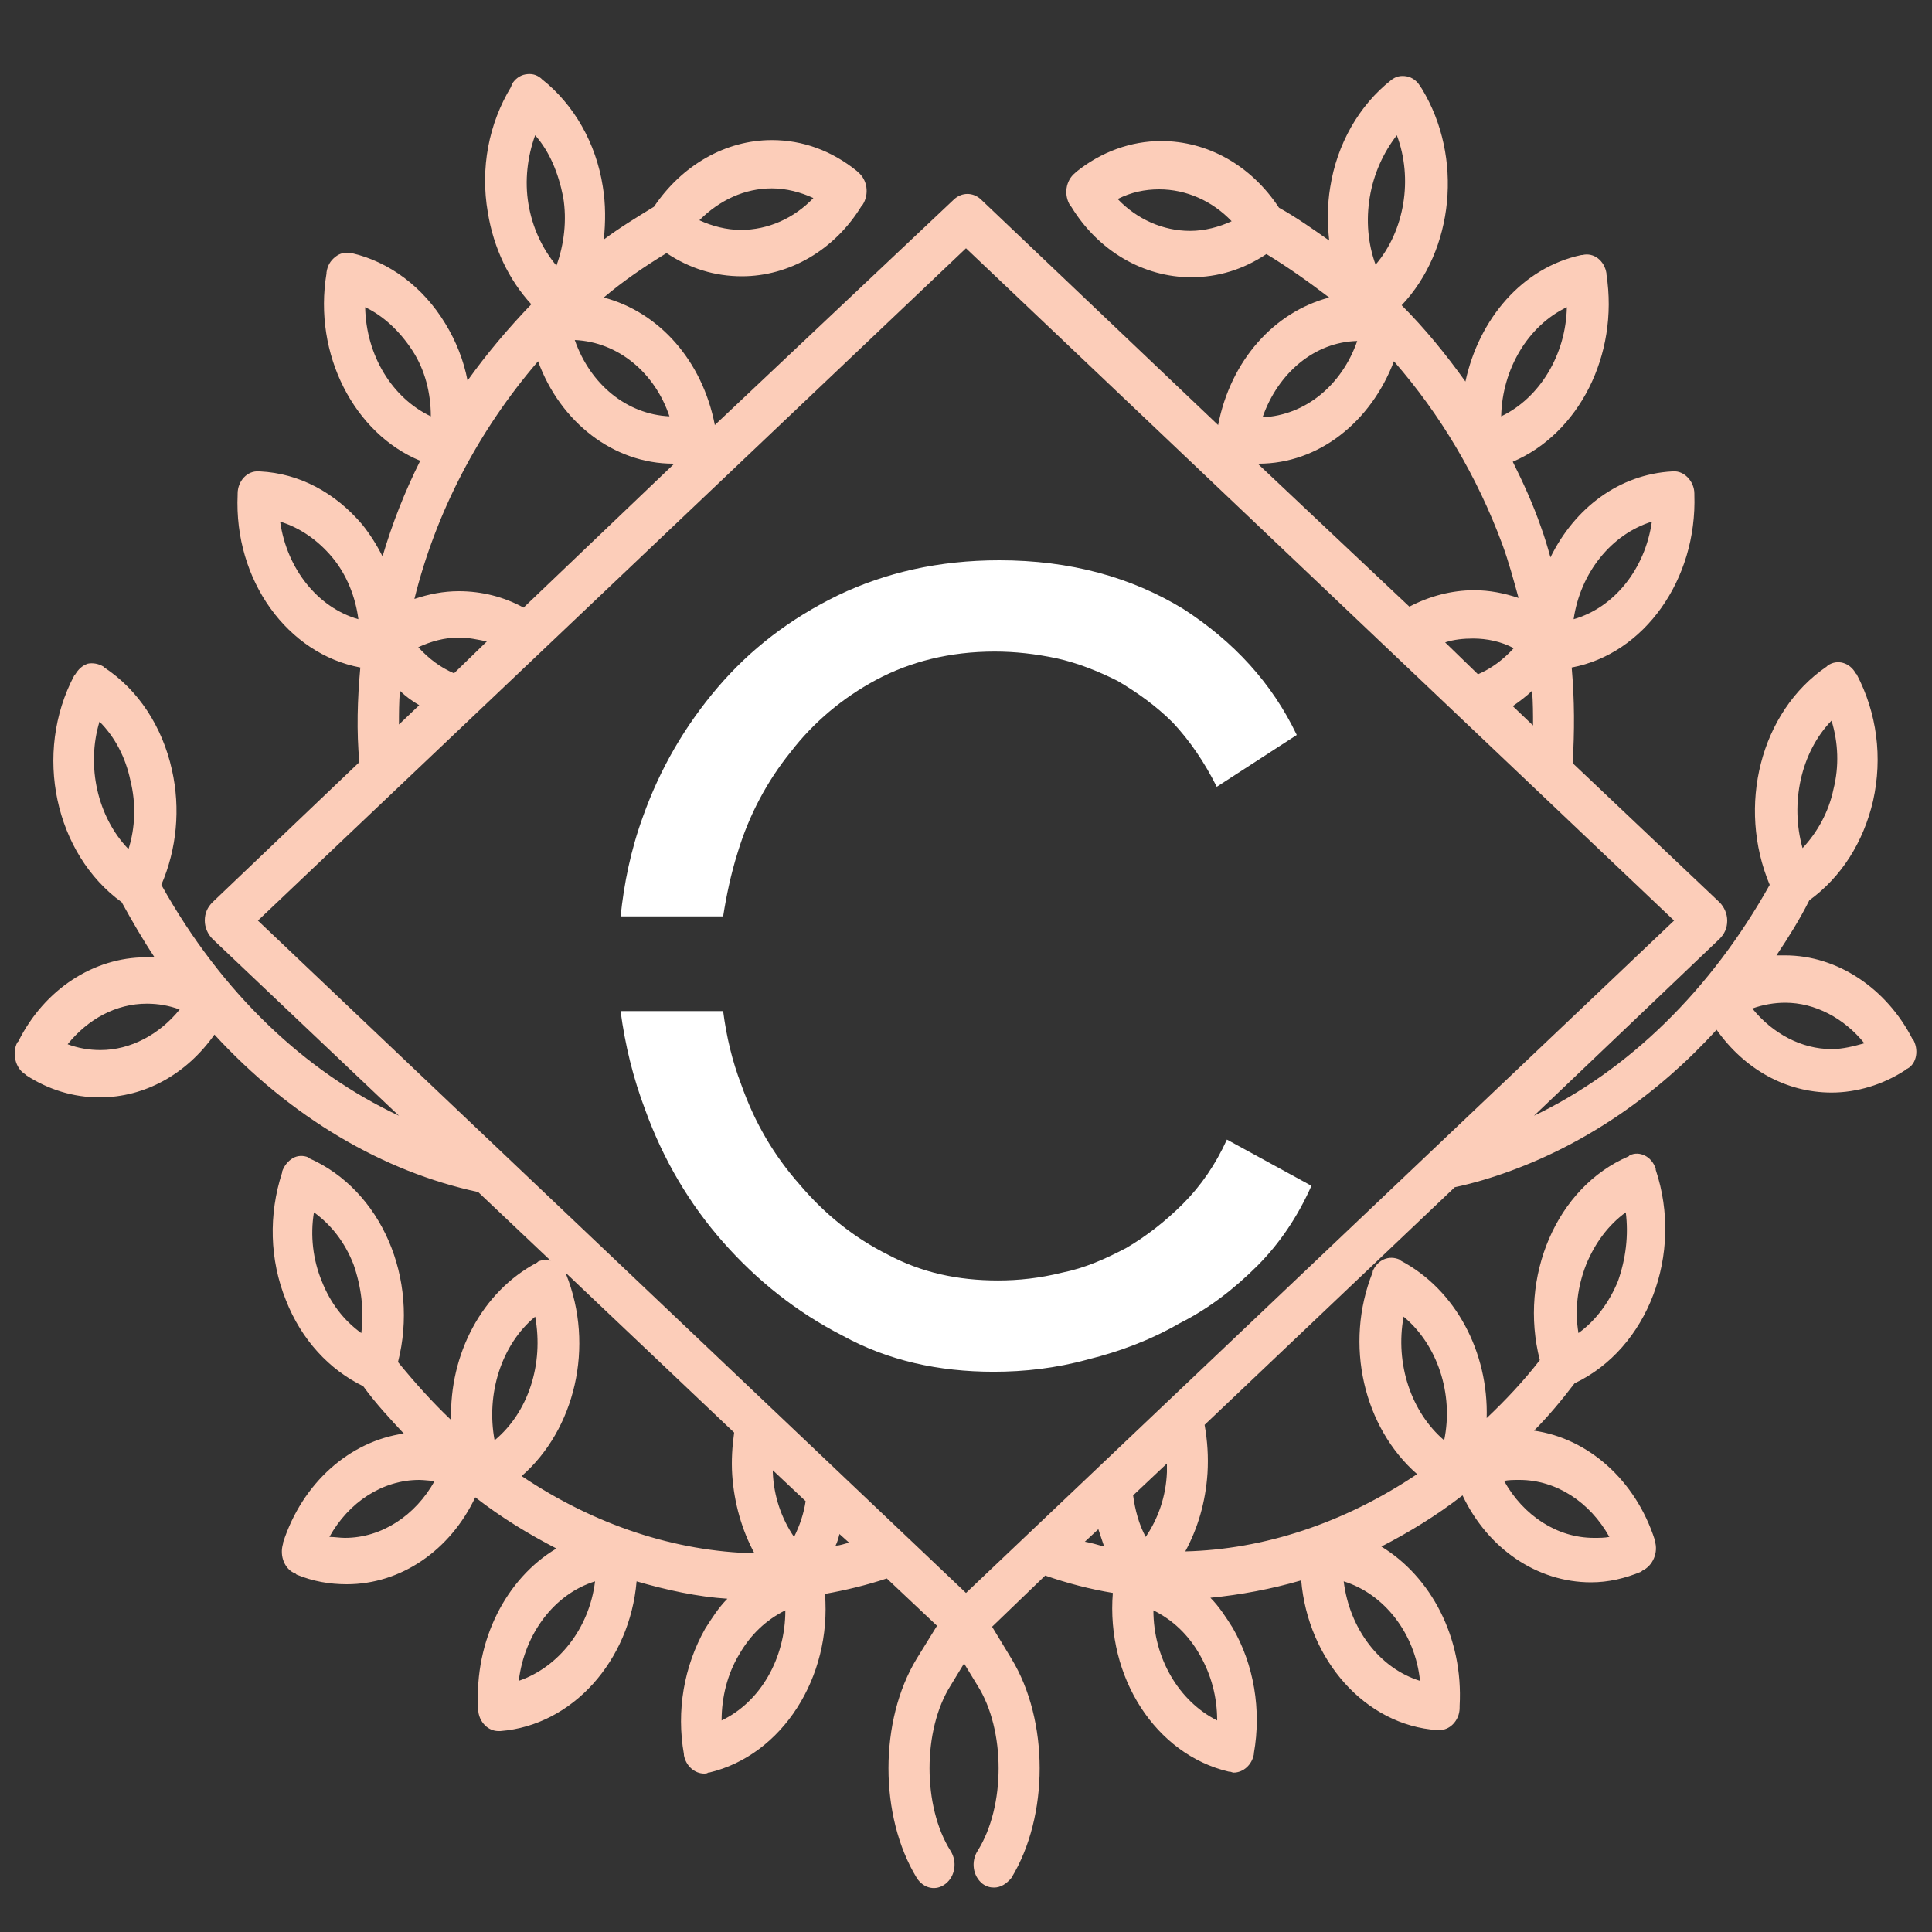 <?xml version="1.0" encoding="utf-8"?>
<!-- Generator: Adobe Illustrator 21.1.0, SVG Export Plug-In . SVG Version: 6.00 Build 0)  -->
<svg xmlns="http://www.w3.org/2000/svg" xmlns:xlink="http://www.w3.org/1999/xlink" version="1.1" id="Layer_1" x="0px" y="0px" viewBox="0 0 200 200" enable-background="new 0 0 200 200" xml:space="preserve">
<rect x="0" y="0" width="200" height="200" fill="#333333" stroke="none"/>
<path fill="#fccdb9" d="M198.1,107.7l-0.1-0.1c-2.7-5.3-7.8-8.7-13.2-8.7c-0.3,0-0.6,0-0.9,0c1.2-1.8,2.4-3.7,3.4-5.7  c3.3-2.4,5.6-6,6.6-10.3c1-4.5,0.4-9.1-1.7-13.1l-0.1-0.1c-0.6-1.1-1.9-1.5-2.9-0.8l-0.1,0.1c-6.9,4.7-9.3,14.5-5.9,22.6  c-6.1,10.9-14.6,19.2-24.4,23.9L178,97.2c0.5-0.5,0.8-1.1,0.8-1.9c0-0.7-0.3-1.4-0.8-1.9L162.8,79c0.2-3.3,0.2-6.5-0.1-9.9  c7.5-1.4,13-9.1,12.7-17.9v-0.1c0-1.3-1.1-2.4-2.2-2.3h-0.1c-5.5,0.3-10.1,3.8-12.6,8.9c-0.3-1.1-0.6-2.1-1-3.2  c-0.8-2.3-1.8-4.5-2.9-6.7c6.8-2.9,11-11,9.7-19.4l0-0.1c-0.2-1.3-1.3-2.2-2.5-1.9l-0.1,0c-6.1,1.3-10.6,6.6-12,13.1  c-2-2.8-4.2-5.5-6.6-7.9c5.4-5.7,6.4-15.3,2.1-22.4L147,8.9c-0.3-0.5-0.8-0.9-1.4-1c-0.6-0.1-1.1,0-1.6,0.4L144,8.3  c-3.3,2.6-5.6,6.6-6.3,11.1c-0.3,1.8-0.3,3.7-0.1,5.5c-1.7-1.2-3.4-2.4-5.2-3.4c-2.9-4.4-7.4-6.9-12.2-6.9c-3.1,0-6.2,1.1-8.8,3.2  l-0.1,0.1c-1,0.8-1.2,2.3-0.5,3.4l0.1,0.1c2.8,4.6,7.5,7.3,12.4,7.3c2.8,0,5.4-0.8,7.8-2.4c2.3,1.4,4.4,2.9,6.5,4.5  c-5.7,1.5-10.2,6.5-11.5,13.2l-24.6-23.4c-0.8-0.7-1.9-0.7-2.7,0L74,44c-1.3-6.7-5.8-11.7-11.5-13.2c2-1.7,4.2-3.2,6.5-4.6  c2.4,1.6,5,2.4,7.8,2.4l0,0c4.9,0,9.6-2.7,12.4-7.3l0.1-0.1c0.7-1.1,0.5-2.6-0.5-3.4l-0.1-0.1c-2.6-2.1-5.6-3.2-8.8-3.2  c-4.8,0-9.3,2.6-12.2,6.9c-1.8,1.1-3.6,2.2-5.2,3.4c0.2-1.8,0.2-3.7-0.1-5.5c-0.7-4.5-3-8.5-6.3-11.1l-0.1-0.1  c-0.5-0.4-1-0.5-1.6-0.4c-0.6,0.1-1.1,0.5-1.4,1L52.9,9c-2.3,3.8-3.2,8.4-2.4,13c0.6,3.7,2.2,7,4.5,9.5c-2.4,2.5-4.6,5.1-6.6,7.9  c-0.4-2.1-1.2-4.1-2.3-5.9c-2.3-3.8-5.8-6.4-9.7-7.3l-0.1,0c-0.6-0.1-1.1,0-1.6,0.4c-0.5,0.4-0.8,0.9-0.9,1.6l0,0.1  c-1.4,8.4,2.9,16.6,9.7,19.4c-1.6,3.2-2.9,6.5-3.9,9.9c-0.6-1.2-1.3-2.3-2.1-3.3C34.7,51,31,49,26.9,48.8h-0.1  c-1.2-0.1-2.2,1-2.2,2.3v0.1c-0.4,8.9,5.2,16.5,12.7,17.9c-0.3,3.3-0.4,6.6-0.1,9.8L22,93.4c-0.5,0.5-0.8,1.1-0.8,1.9  c0,0.7,0.3,1.4,0.8,1.9l19.3,18.3c-9.6-4.5-18.3-12.6-24.6-23.9c1.6-3.7,2-7.9,1.1-11.9c-1-4.5-3.5-8.3-7-10.6l-0.1-0.1  c-0.5-0.3-1.1-0.4-1.6-0.3c-0.6,0.2-1,0.6-1.3,1.1l-0.1,0.1c-4.3,8.1-2,18.5,4.9,23.5c1.1,2,2.2,3.9,3.4,5.7c-0.3,0-0.6,0-0.9,0  c-5.4,0-10.5,3.3-13.2,8.7l-0.1,0.1c-0.6,1.1-0.2,2.7,0.8,3.3l0.1,0.1c2.3,1.5,4.9,2.3,7.6,2.3l0,0c4.7,0,9-2.4,11.9-6.5  c7.9,8.6,17.5,14.2,27.3,16.3l7.5,7.1c-0.4-0.1-0.9-0.1-1.3,0.1l-0.1,0.1c-5.7,3-9.1,9.5-8.9,16.3c-1.9-1.8-3.7-3.8-5.5-6  c2.2-8.6-1.7-17.8-9.2-21.1l-0.1-0.1c-0.5-0.2-1.1-0.2-1.6,0.1c-0.5,0.3-0.9,0.8-1.1,1.4l0,0.1c-1.4,4.3-1.3,9,0.4,13.2  c1.6,4.1,4.5,7.2,8,8.9c1.3,1.8,2.8,3.4,4.2,4.9c-5.6,0.8-10.5,5.1-12.5,11.3l0,0.1c-0.4,1.3,0.2,2.7,1.3,3.1l0.1,0.1  c1.7,0.7,3.4,1,5.2,1l0,0c5.6,0,10.7-3.5,13.3-9c2.7,2.1,5.5,3.8,8.4,5.3c-5.2,3.1-8.5,9.5-8.1,16.5v0.1c0,0.7,0.3,1.3,0.7,1.7  c0.4,0.4,0.9,0.6,1.4,0.6c0,0,0.1,0,0.1,0h0.1c7.5-0.6,13.4-7.3,14.1-15.5c3.1,0.9,6.3,1.6,9.4,1.8c-0.9,0.9-1.6,2-2.3,3.1  c-2.2,3.9-3,8.5-2.2,13l0,0.1c0.2,1.1,1.1,1.9,2.1,1.9c0.1,0,0.3,0,0.4-0.1l0.1,0c7.6-1.8,12.7-9.9,12-18.5c2.2-0.4,4.3-0.9,6.4-1.6  l5.2,4.9l-2.1,3.4c-3.9,6.4-3.9,16.3,0,22.7c0.7,1.1,2,1.4,3,0.6c1-0.8,1.2-2.3,0.5-3.4c-2.9-4.6-2.9-12.5,0-17.1l1.4-2.3l1.4,2.3  c2.9,4.6,2.9,12.5,0,17.1c-0.7,1.1-0.5,2.6,0.5,3.4c0.4,0.3,0.8,0.4,1.2,0.4c0.7,0,1.3-0.4,1.8-1c3.9-6.4,3.9-16.3,0-22.7l-2-3.3  l5.5-5.3c2.3,0.8,4.6,1.4,7,1.8c-0.7,8.7,4.4,16.7,12,18.5l0.1,0c0.1,0,0.3,0.1,0.4,0.1c1,0,1.9-0.8,2.1-1.9l0-0.1  c0.8-4.5,0-9.2-2.2-13c-0.7-1.1-1.4-2.2-2.3-3.1c3.1-0.3,6.3-0.9,9.4-1.8c0.7,8.2,6.6,15,14.1,15.5h0.1c0,0,0.1,0,0.1,0  c0.5,0,1-0.2,1.4-0.6c0.4-0.4,0.7-1,0.7-1.7v-0.2c0.4-7.1-3-13.4-8.1-16.5c2.9-1.5,5.7-3.2,8.4-5.3c2.6,5.5,7.7,9,13.3,9  c1.8,0,3.5-0.4,5.2-1.1l0.1-0.1c1.1-0.5,1.7-1.9,1.3-3.1l0-0.1c-2-6.2-6.9-10.5-12.5-11.3c1.5-1.5,2.9-3.2,4.2-4.9  c7.6-3.6,11.3-13.4,8.4-22.1l0-0.1c-0.4-1.3-1.7-1.9-2.7-1.4l-0.1,0.1c-7.5,3.2-11.4,12.5-9.2,21.1c-1.7,2.2-3.6,4.2-5.5,6  c0.2-6.8-3.2-13.3-8.9-16.3l-0.1-0.1c-1.1-0.5-2.3,0-2.8,1.2l0,0.1c-3,7.5-0.9,16.1,4.6,20.9c-7.6,5.1-15.9,7.8-24,8  c1.3-2.4,2.1-5.1,2.3-8.1c0.1-1.7,0-3.3-0.3-5l25.9-24.6c1.9-0.4,3.9-1,5.8-1.7c7.9-2.9,15.2-7.9,21.3-14.6  c2.9,4.1,7.2,6.5,11.9,6.5c2.6,0,5.3-0.8,7.6-2.3l0.1-0.1C198.3,110.3,198.7,108.9,198.1,107.7z M189.6,74.6  c0.7,2.3,0.8,4.7,0.2,7.1c-0.5,2.4-1.7,4.5-3.2,6.1C185.3,83.2,186.4,77.9,189.6,74.6z M171,54c-0.7,4.9-3.9,8.9-8.1,10.1  C163.6,59.3,166.8,55.3,171,54z M123.2,23.9c-2.8,0-5.5-1.2-7.5-3.3c1.4-0.7,2.8-1,4.3-1c2.8,0,5.5,1.2,7.5,3.3  C126.2,23.5,124.7,23.9,123.2,23.9z M79.9,19.5c1.5,0,3,0.4,4.3,1c-2,2.1-4.7,3.3-7.5,3.3l0,0c-1.5,0-3-0.4-4.3-1  C74.5,20.7,77.1,19.5,79.9,19.5z M29,54c2,0.6,3.9,1.9,5.4,3.7c1.5,1.8,2.4,4.1,2.7,6.4C32.9,62.9,29.7,58.9,29,54z M13.3,87.9  c-3.2-3.3-4.4-8.6-3-13.2c1.6,1.6,2.7,3.7,3.2,6.1C14.1,83.2,14,85.7,13.3,87.9z M10.4,108.7c-1.2,0-2.3-0.2-3.4-0.6  c2.1-2.6,5-4.2,8.2-4.2c1.2,0,2.3,0.2,3.4,0.6C16.5,107.1,13.5,108.7,10.4,108.7z M37.4,138c-1.8-1.3-3.2-3.1-4.1-5.4  c-0.9-2.2-1.2-4.7-0.8-7.1c1.8,1.3,3.2,3.1,4.1,5.4C37.4,133.2,37.7,135.6,37.4,138z M35.7,159.2L35.7,159.2c-0.5,0-1.1-0.1-1.6-0.1  c2-3.6,5.5-5.9,9.3-5.9c0.5,0,1.1,0.1,1.6,0.1C43,156.9,39.5,159.2,35.7,159.2z M164.2,130.9c0.9-2.2,2.3-4.1,4.1-5.4  c0.3,2.4,0,4.8-0.8,7.1c-0.9,2.2-2.3,4.1-4.1,5.4C163,135.6,163.3,133.2,164.2,130.9z M157.3,153.2c3.8,0,7.3,2.3,9.3,5.9  c-0.5,0.1-1,0.1-1.6,0.1c-3.8,0-7.3-2.3-9.3-5.9C156.2,153.2,156.7,153.2,157.3,153.2z M145.3,136.3c3.5,2.9,5.2,8,4.2,12.8  C146.1,146.2,144.4,141.2,145.3,136.3z M147,174c-4.2-1.3-7.3-5.4-7.9-10.3C143.3,165,146.5,169.1,147,174z M158.7,75.1l-2.1-2  c0.7-0.5,1.4-1,2-1.6C158.7,72.7,158.7,73.9,158.7,75.1z M149.6,66.5c0.9-0.3,1.9-0.4,2.9-0.4c1.4,0,2.9,0.3,4.2,1  c-1.1,1.2-2.3,2.1-3.7,2.7L149.6,66.5z M162.2,31.8c-0.1,4.9-2.8,9.4-6.8,11.3C155.5,38.2,158.2,33.7,162.2,31.8z M141.8,20.4  c0.4-2.4,1.4-4.6,2.8-6.4c1.7,4.5,0.8,9.9-2.2,13.4C141.6,25.2,141.4,22.8,141.8,20.4z M140.5,35.3c-1.6,4.6-5.4,7.7-9.8,7.9  C132.3,38.6,136.1,35.4,140.5,35.3z M130.3,48c6.2,0,11.6-4.3,14-10.6c4.8,5.5,8.6,11.9,11.2,18.9c0.7,1.9,1.2,3.8,1.7,5.6  c-1.5-0.5-3-0.8-4.6-0.8c-2.3,0-4.6,0.6-6.7,1.7L130.2,48C130.2,48,130.3,48,130.3,48z M69.3,43.1c-4.4-0.2-8.2-3.3-9.8-7.9  C64,35.4,67.8,38.6,69.3,43.1z M54.7,21.1c-0.4-2.4-0.1-4.9,0.7-7.1c1.5,1.7,2.4,3.9,2.9,6.4c0.4,2.4,0.1,4.9-0.7,7.1  C56.1,25.7,55.1,23.5,54.7,21.1z M37.8,31.8c1.9,0.9,3.6,2.5,4.9,4.5s1.9,4.4,1.9,6.8C40.6,41.2,37.9,36.8,37.8,31.8z M55.7,37.4  C58,43.7,63.5,48,69.7,48l0,0c0,0,0.1,0,0.1,0L54.2,62.9c-2-1.1-4.3-1.7-6.7-1.7c-1.6,0-3.1,0.3-4.6,0.8  C45.1,53.1,49.5,44.6,55.7,37.4z M47,69.7c-1.4-0.6-2.6-1.5-3.7-2.7c1.3-0.6,2.7-1,4.2-1c1,0,1.9,0.2,2.9,0.4L47,69.7z M41.4,71.5  c0.6,0.6,1.3,1.1,2,1.5l-2.1,2C41.3,73.9,41.3,72.7,41.4,71.5z M100,25.7l73.3,69.6L100,164.9L26.7,95.3L100,25.7z M51.2,149.1  c-0.9-4.8,0.7-9.9,4.2-12.8C56.3,141.2,54.7,146.2,51.2,149.1z M53.7,174c0.6-4.9,3.7-9,7.9-10.3C61,168.6,57.8,172.6,53.7,174z   M54,152.8c5.5-4.8,7.6-13.4,4.6-20.9l0-0.1l17.4,16.5c-0.2,1.4-0.3,2.9-0.2,4.4c0.2,2.9,1,5.7,2.3,8.1  C69.9,160.6,61.6,157.9,54,152.8z M74.7,178.1c0-2.4,0.6-4.8,1.8-6.8c1.2-2.1,2.8-3.6,4.8-4.6C81.3,171.7,78.7,176.2,74.7,178.1z   M80,152.4c0-0.1,0-0.2,0-0.2l3.4,3.2c-0.2,1.3-0.6,2.5-1.2,3.7C80.9,157.2,80.1,154.9,80,152.4z M86.5,160c0.2-0.4,0.3-0.8,0.4-1.2  l1,0.9C87.4,159.8,87,160,86.5,160z M112.3,159.6l1.4-1.3c0.2,0.6,0.4,1.2,0.6,1.8C113.6,159.9,112.9,159.7,112.3,159.6z   M124.2,171.3c1.2,2.1,1.8,4.4,1.8,6.8c-4-2-6.6-6.5-6.6-11.4C121.4,167.7,123,169.2,124.2,171.3z M120.8,152.4  c-0.1,2.5-0.9,4.8-2.2,6.7c-0.7-1.3-1.1-2.8-1.3-4.3l3.5-3.3C120.8,151.8,120.8,152.1,120.8,152.4z M189.6,108.6  c-3.1,0-6.1-1.6-8.2-4.2c1.1-0.4,2.3-0.6,3.4-0.6c3.1,0,6.1,1.6,8.2,4.2C191.9,108.3,190.8,108.6,189.6,108.6z"/>
<g transform="translate(30 30) scale(0.7)"><path d="m104.92 40c-9 0-16.832 1.833-23.832 5.166-7.167 3.5-13.001 8.001-17.834 13.668-4.833 5.667-8.5 12-11 19-1.833 5-2.834 9.999-3.334 14.832h15.164c0.5-3.167 1.166-6.333 2.166-9.5 1.667-5.5 4.334-10.499 7.834-14.832 3.333-4.333 7.666-8.001 12.666-10.668s10.833-4.166 17.5-4.166c3 0 5.999 0.333 9.166 1 3 0.667 6 1.834 9 3.334 2.833 1.667 5.668 3.666 8.168 6.166 2.5 2.667 4.667 5.833 6.5 9.5l11.832-7.666c-3.66-7.667-9.33-13.835-16.83-18.668-7.66-4.667-16.66-7.166-27.16-7.166zm-56.004 66.67c0.667 5 1.835 9.835 3.668 14.668 2.667 7.333 6.5 13.833 11.5 19.5 5 5.667 10.833 10.332 17.666 13.832 6.667 3.667 14.167 5.334 22.334 5.334 4.5 0 9.167-0.501 14-1.834 4.667-1.167 9.167-2.832 13.5-5.332 4.333-2.167 8.167-5.167 11.5-8.5s6-7.334 8-11.834l-12.5-6.834c-1.667 3.667-3.833 6.833-6.5 9.5-2.667 2.667-5.501 4.833-8.334 6.5-3.167 1.667-6.167 3.001-9.5 3.668-3.333 0.833-6.5 1.166-9.5 1.166-6 0-11.334-1.167-16.334-3.834-5-2.5-9.333-5.999-13-10.332-3.833-4.333-6.666-9.167-8.666-14.834-1.333-3.5-2.166-7.001-2.666-10.834z" fill="#ffffff"/></g></svg>
